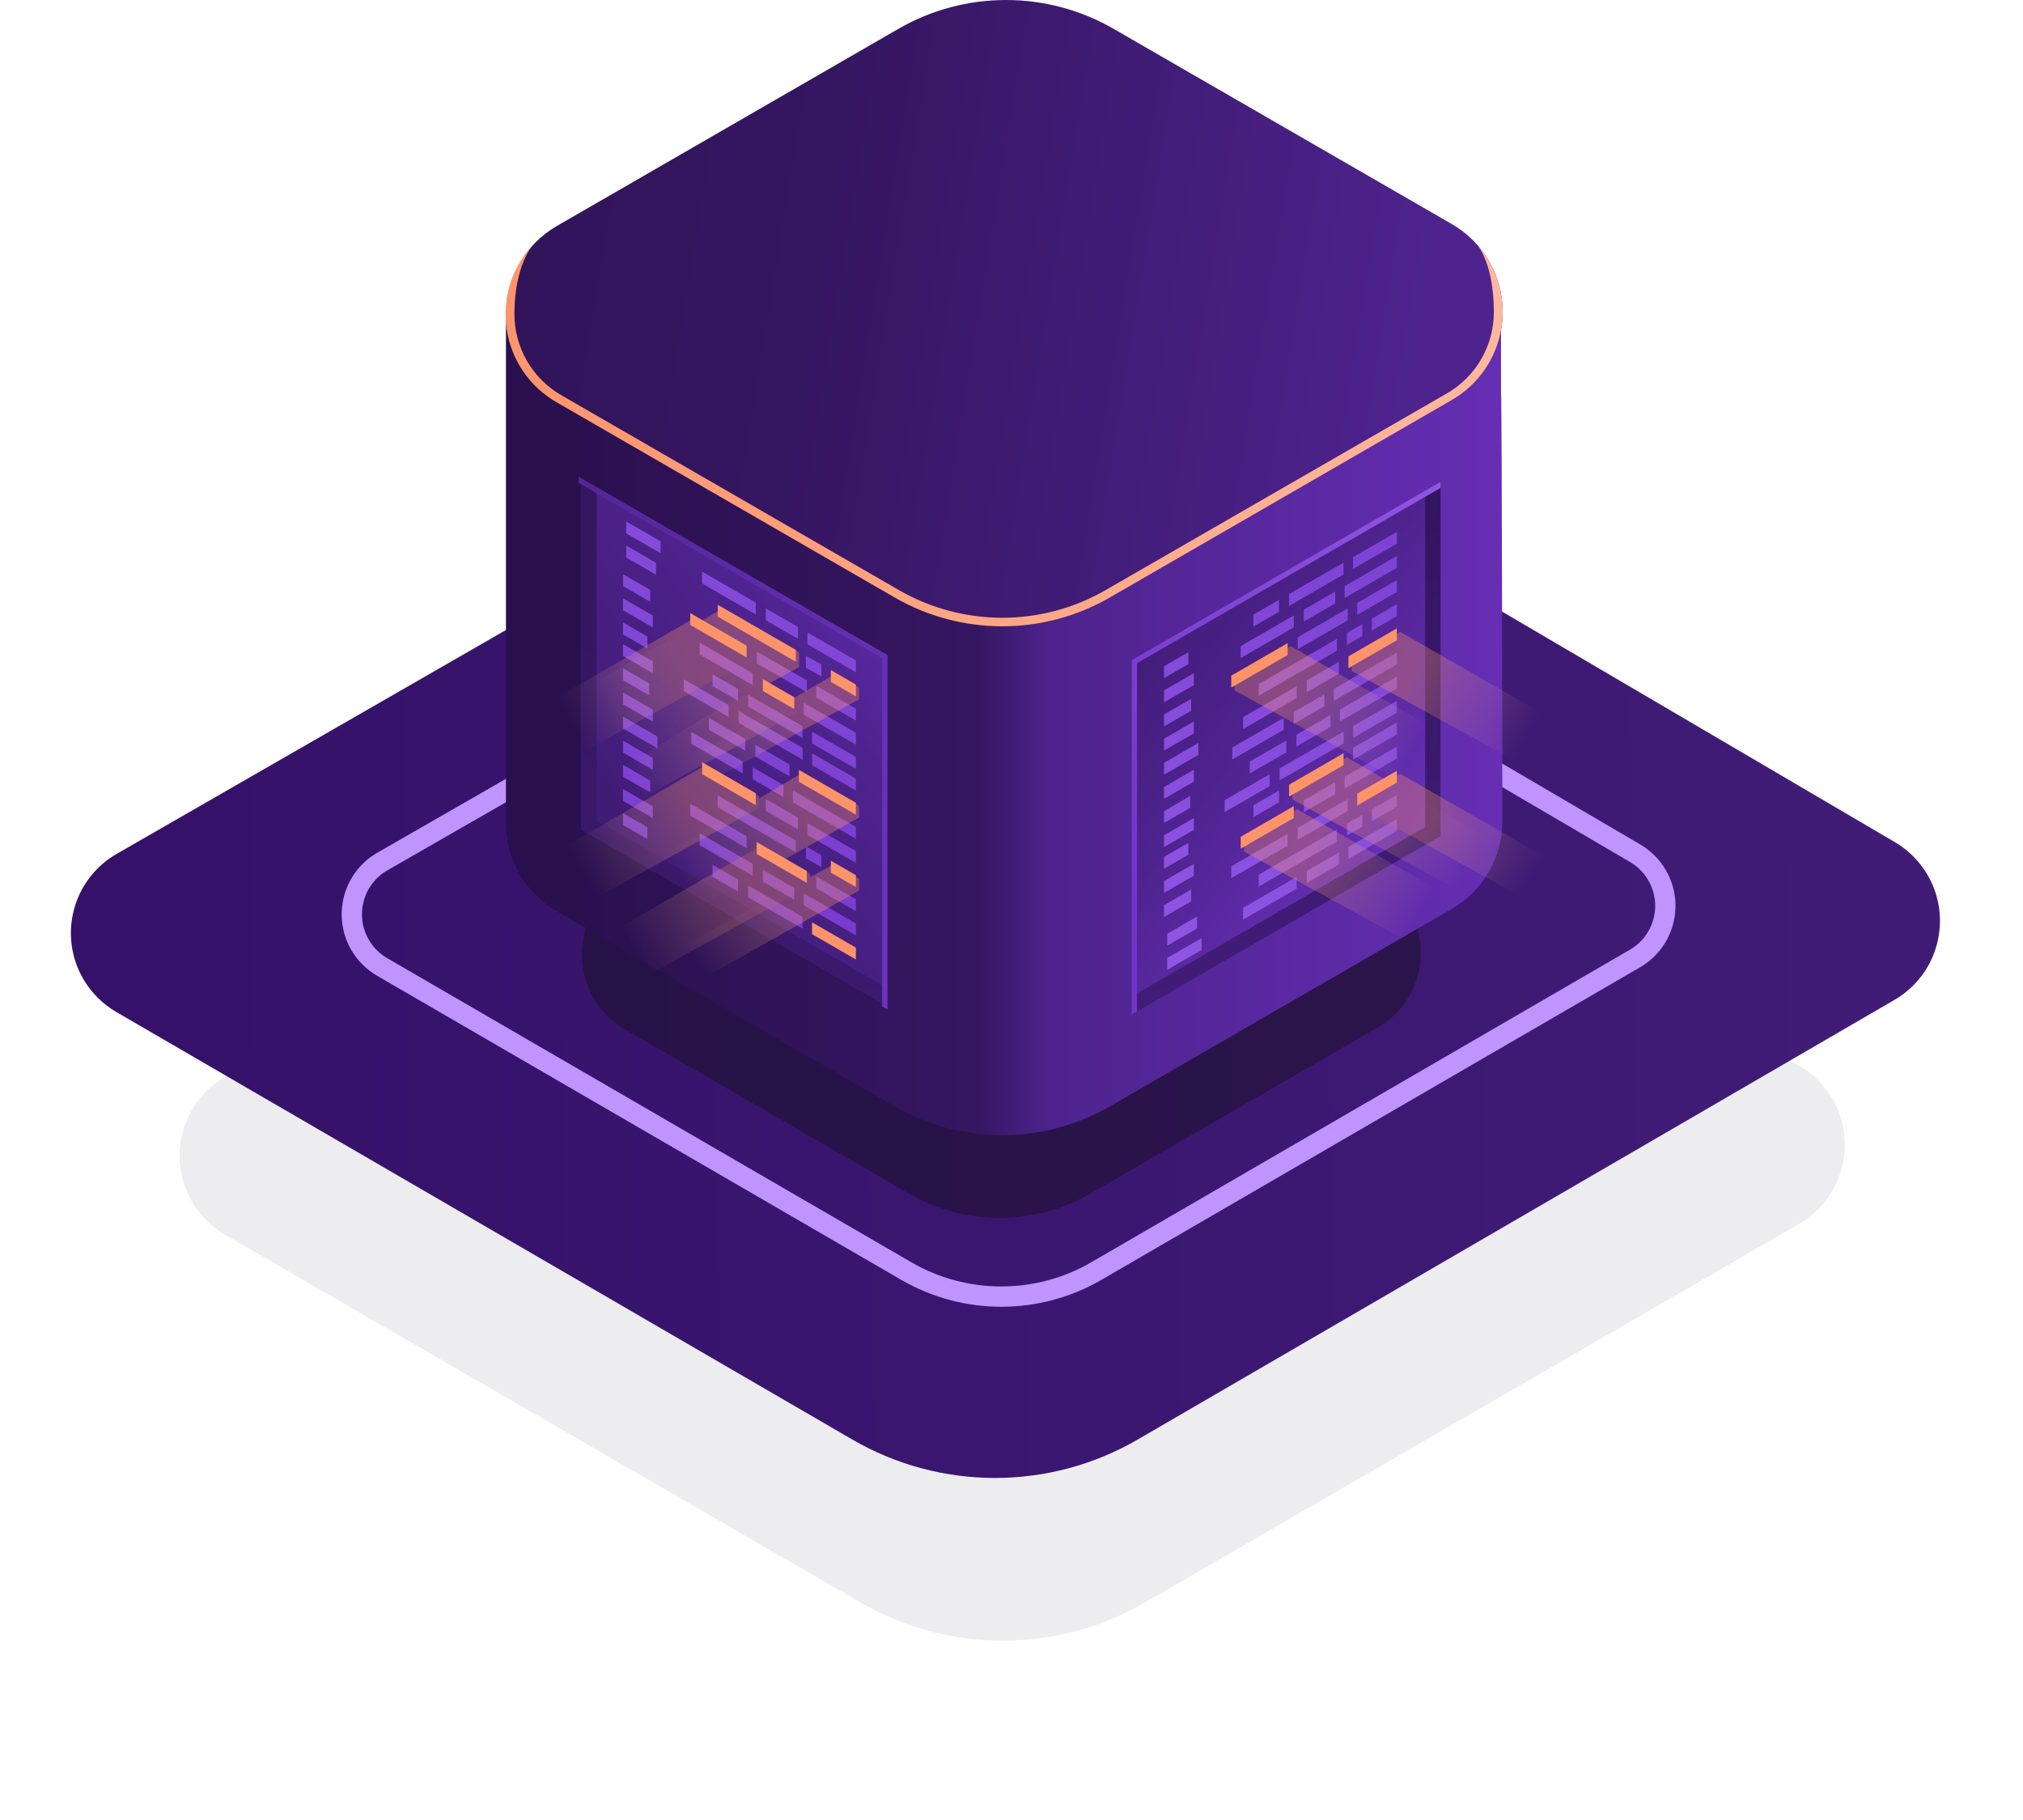 <?xml version="1.0" encoding="UTF-8"?>
<svg width="299px" height="269px" viewBox="0 0 299 269" version="1.1" xmlns="http://www.w3.org/2000/svg" xmlns:xlink="http://www.w3.org/1999/xlink">
    <!-- Generator: Sketch 64 (93537) - https://sketch.com -->
    <title>Gen 2/Staking Pool</title>
    <desc>Created with Sketch.</desc>
    <defs>
        <filter x="-7.1%" y="-16.8%" width="114.3%" height="133.5%" filterUnits="objectBoundingBox" id="filter-1">
            <feGaussianBlur stdDeviation="11" in="SourceGraphic"></feGaussianBlur>
        </filter>
        <linearGradient x1="6.201%" y1="50%" x2="95.281%" y2="49.177%" id="linearGradient-2">
            <stop stop-color="#35116A" offset="0%"></stop>
            <stop stop-color="#411C77" offset="100%"></stop>
        </linearGradient>
        <filter x="-9.7%" y="-15.4%" width="119.4%" height="130.8%" filterUnits="objectBoundingBox" id="filter-3">
            <feGaussianBlur stdDeviation="4" in="SourceGraphic"></feGaussianBlur>
        </filter>
        <linearGradient x1="0%" y1="50.01%" x2="124.248%" y2="50.01%" id="linearGradient-4">
            <stop stop-color="#290F4D" offset="0%"></stop>
            <stop stop-color="#351661" offset="38%"></stop>
            <stop stop-color="#4E238E" offset="44%"></stop>
            <stop stop-color="#7234C8" offset="100%"></stop>
        </linearGradient>
        <linearGradient x1="-69.479%" y1="37.513%" x2="92.385%" y2="54.431%" id="linearGradient-5">
            <stop stop-color="#290F4D" offset="0%"></stop>
            <stop stop-color="#351661" offset="62%"></stop>
            <stop stop-color="#4E238E" offset="100%"></stop>
        </linearGradient>
        <linearGradient x1="-5.911%" y1="50.044%" x2="101.817%" y2="50.044%" id="linearGradient-6">
            <stop stop-color="#FD9369" offset="0%"></stop>
            <stop stop-color="#FFB99E" offset="100%"></stop>
        </linearGradient>
        <linearGradient x1="-25.397%" y1="-46.271%" x2="85.113%" y2="94.849%" id="linearGradient-7">
            <stop stop-color="#290F4D" offset="0%"></stop>
            <stop stop-color="#4E238E" offset="62%"></stop>
            <stop stop-color="#7234C8" offset="100%"></stop>
        </linearGradient>
        <linearGradient x1="38.137%" y1="-59.47%" x2="78.183%" y2="310.046%" id="linearGradient-8">
            <stop stop-color="#290F4D" offset="0%"></stop>
            <stop stop-color="#4E238E" offset="62%"></stop>
            <stop stop-color="#7234C8" offset="100%"></stop>
        </linearGradient>
        <linearGradient x1="802.94%" y1="-1845.692%" x2="-368.682%" y2="1103.916%" id="linearGradient-9">
            <stop stop-color="#7234C8" offset="0%"></stop>
            <stop stop-color="#9056E4" offset="100%"></stop>
        </linearGradient>
        <linearGradient x1="771.429%" y1="-1614.672%" x2="-311.111%" y2="883.11%" id="linearGradient-10">
            <stop stop-color="#7234C8" offset="0%"></stop>
            <stop stop-color="#9056E4" offset="100%"></stop>
        </linearGradient>
        <linearGradient x1="829.478%" y1="-1748.659%" x2="-253.061%" y2="749.122%" id="linearGradient-11">
            <stop stop-color="#7234C8" offset="0%"></stop>
            <stop stop-color="#9056E4" offset="100%"></stop>
        </linearGradient>
        <linearGradient x1="852.852%" y1="-1878.378%" x2="-302.829%" y2="897.052%" id="linearGradient-12">
            <stop stop-color="#7234C8" offset="0%"></stop>
            <stop stop-color="#9056E4" offset="100%"></stop>
        </linearGradient>
        <linearGradient x1="749.606%" y1="-1478.143%" x2="-190.354%" y2="574.95%" id="linearGradient-13">
            <stop stop-color="#7234C8" offset="0%"></stop>
            <stop stop-color="#9056E4" offset="100%"></stop>
        </linearGradient>
        <linearGradient x1="887.528%" y1="-1882.425%" x2="-195.011%" y2="615.356%" id="linearGradient-14">
            <stop stop-color="#7234C8" offset="0%"></stop>
            <stop stop-color="#9056E4" offset="100%"></stop>
        </linearGradient>
        <linearGradient x1="945.578%" y1="-2016.413%" x2="-136.961%" y2="481.369%" id="linearGradient-15">
            <stop stop-color="#7234C8" offset="0%"></stop>
            <stop stop-color="#9056E4" offset="100%"></stop>
        </linearGradient>
        <linearGradient x1="981.395%" y1="-2222.055%" x2="-179.354%" y2="609.273%" id="linearGradient-16">
            <stop stop-color="#7234C8" offset="0%"></stop>
            <stop stop-color="#9056E4" offset="100%"></stop>
        </linearGradient>
        <linearGradient x1="360.555%" y1="-571.534%" x2="-375.193%" y2="900.935%" id="linearGradient-17">
            <stop stop-color="#7234C8" offset="0%"></stop>
            <stop stop-color="#9056E4" offset="100%"></stop>
        </linearGradient>
        <linearGradient x1="330.44%" y1="-483.856%" x2="-287.953%" y2="693.159%" id="linearGradient-18">
            <stop stop-color="#7234C8" offset="0%"></stop>
            <stop stop-color="#9056E4" offset="100%"></stop>
        </linearGradient>
        <linearGradient x1="624.362%" y1="-1378.92%" x2="-543.189%" y2="1525.193%" id="linearGradient-19">
            <stop stop-color="#7234C8" offset="0%"></stop>
            <stop stop-color="#9056E4" offset="100%"></stop>
        </linearGradient>
        <linearGradient x1="435.666%" y1="-750.347%" x2="-379.181%" y2="940.604%" id="linearGradient-20">
            <stop stop-color="#7234C8" offset="0%"></stop>
            <stop stop-color="#9056E4" offset="100%"></stop>
        </linearGradient>
        <linearGradient x1="340.343%" y1="-475.542%" x2="-171.996%" y2="451.759%" id="linearGradient-21">
            <stop stop-color="#7234C8" offset="0%"></stop>
            <stop stop-color="#9056E4" offset="100%"></stop>
        </linearGradient>
        <linearGradient x1="500.464%" y1="-854.238%" x2="-238.545%" y2="629.232%" id="linearGradient-22">
            <stop stop-color="#7234C8" offset="0%"></stop>
            <stop stop-color="#9056E4" offset="100%"></stop>
        </linearGradient>
        <linearGradient x1="384.561%" y1="-572.536%" x2="-182.423%" y2="482.329%" id="linearGradient-23">
            <stop stop-color="#7234C8" offset="0%"></stop>
            <stop stop-color="#9056E4" offset="100%"></stop>
        </linearGradient>
        <linearGradient x1="338.882%" y1="-493.584%" x2="-254.161%" y2="622.126%" id="linearGradient-24">
            <stop stop-color="#7234C8" offset="0%"></stop>
            <stop stop-color="#9056E4" offset="100%"></stop>
        </linearGradient>
        <linearGradient x1="576.242%" y1="-1141.665%" x2="-454.86%" y2="1192.895%" id="linearGradient-25">
            <stop stop-color="#7234C8" offset="0%"></stop>
            <stop stop-color="#9056E4" offset="100%"></stop>
        </linearGradient>
        <linearGradient x1="656.232%" y1="-1881.759%" x2="-498.657%" y2="1798.046%" id="linearGradient-26">
            <stop stop-color="#7234C8" offset="0%"></stop>
            <stop stop-color="#9056E4" offset="100%"></stop>
        </linearGradient>
        <linearGradient x1="394.324%" y1="-613.84%" x2="-250.811%" y2="630.151%" id="linearGradient-27">
            <stop stop-color="#7234C8" offset="0%"></stop>
            <stop stop-color="#9056E4" offset="100%"></stop>
        </linearGradient>
        <linearGradient x1="638.866%" y1="-1267.174%" x2="-364.076%" y2="976.51%" id="linearGradient-28">
            <stop stop-color="#7234C8" offset="0%"></stop>
            <stop stop-color="#9056E4" offset="100%"></stop>
        </linearGradient>
        <linearGradient x1="713.024%" y1="-1463.568%" x2="-340.839%" y2="941.956%" id="linearGradient-29">
            <stop stop-color="#7234C8" offset="0%"></stop>
            <stop stop-color="#9056E4" offset="100%"></stop>
        </linearGradient>
        <linearGradient x1="392.819%" y1="-568.379%" x2="-111.404%" y2="341.116%" id="linearGradient-30">
            <stop stop-color="#7234C8" offset="0%"></stop>
            <stop stop-color="#9056E4" offset="100%"></stop>
        </linearGradient>
        <linearGradient x1="667.992%" y1="-1304.851%" x2="-281.113%" y2="775.866%" id="linearGradient-31">
            <stop stop-color="#7234C8" offset="0%"></stop>
            <stop stop-color="#9056E4" offset="100%"></stop>
        </linearGradient>
        <linearGradient x1="680.909%" y1="-1506.091%" x2="-481.561%" y2="1360.914%" id="linearGradient-32">
            <stop stop-color="#7234C8" offset="0%"></stop>
            <stop stop-color="#9056E4" offset="100%"></stop>
        </linearGradient>
        <linearGradient x1="396.173%" y1="-607.136%" x2="-212.883%" y2="548.825%" id="linearGradient-33">
            <stop stop-color="#7234C8" offset="0%"></stop>
            <stop stop-color="#9056E4" offset="100%"></stop>
        </linearGradient>
        <linearGradient x1="293.074%" y1="-369.351%" x2="-120.26%" y2="343.685%" id="linearGradient-34">
            <stop stop-color="#7234C8" offset="0%"></stop>
            <stop stop-color="#9056E4" offset="100%"></stop>
        </linearGradient>
        <linearGradient x1="439.394%" y1="-687.435%" x2="-163.51%" y2="454.295%" id="linearGradient-35">
            <stop stop-color="#7234C8" offset="0%"></stop>
            <stop stop-color="#9056E4" offset="100%"></stop>
        </linearGradient>
        <linearGradient x1="480.921%" y1="-775.022%" x2="-147.368%" y2="427.827%" id="linearGradient-36">
            <stop stop-color="#7234C8" offset="0%"></stop>
            <stop stop-color="#9056E4" offset="100%"></stop>
        </linearGradient>
        <linearGradient x1="1051.057%" y1="-2469.974%" x2="-120.81%" y2="479.634%" id="linearGradient-37">
            <stop stop-color="#7234C8" offset="0%"></stop>
            <stop stop-color="#9056E4" offset="100%"></stop>
        </linearGradient>
        <linearGradient x1="1000.68%" y1="-2143.325%" x2="-82.086%" y2="354.456%" id="linearGradient-38">
            <stop stop-color="#7234C8" offset="0%"></stop>
            <stop stop-color="#9056E4" offset="100%"></stop>
        </linearGradient>
        <linearGradient x1="1058.73%" y1="-2277.091%" x2="-23.81%" y2="220.69%" id="linearGradient-39">
            <stop stop-color="#7234C8" offset="0%"></stop>
            <stop stop-color="#9056E4" offset="100%"></stop>
        </linearGradient>
        <linearGradient x1="1102.76%" y1="-2471.921%" x2="-58.864%" y2="310.345%" id="linearGradient-40">
            <stop stop-color="#7234C8" offset="0%"></stop>
            <stop stop-color="#9056E4" offset="100%"></stop>
        </linearGradient>
        <linearGradient x1="946.758%" y1="-1904.974%" x2="8.644%" y2="140.06%" id="linearGradient-41">
            <stop stop-color="#7234C8" offset="0%"></stop>
            <stop stop-color="#9056E4" offset="100%"></stop>
        </linearGradient>
        <linearGradient x1="516.179%" y1="-884.815%" x2="-219.414%" y2="590.336%" id="linearGradient-42">
            <stop stop-color="#7234C8" offset="0%"></stop>
            <stop stop-color="#9056E4" offset="100%"></stop>
        </linearGradient>
        <linearGradient x1="461.269%" y1="-732.887%" x2="-157.124%" y2="444.127%" id="linearGradient-43">
            <stop stop-color="#7234C8" offset="0%"></stop>
            <stop stop-color="#9056E4" offset="100%"></stop>
        </linearGradient>
        <linearGradient x1="871.32%" y1="-1993.573%" x2="-295.986%" y2="910.54%" id="linearGradient-44">
            <stop stop-color="#7234C8" offset="0%"></stop>
            <stop stop-color="#9056E4" offset="100%"></stop>
        </linearGradient>
        <linearGradient x1="545.67%" y1="-913.338%" x2="-121.089%" y2="382.391%" id="linearGradient-45">
            <stop stop-color="#7234C8" offset="0%"></stop>
            <stop stop-color="#9056E4" offset="100%"></stop>
        </linearGradient>
        <linearGradient x1="794.6%" y1="-1631.864%" x2="-236.717%" y2="697.426%" id="linearGradient-46">
            <stop stop-color="#7234C8" offset="0%"></stop>
            <stop stop-color="#9056E4" offset="100%"></stop>
        </linearGradient>
        <linearGradient x1="900.806%" y1="-2660.586%" x2="-254.326%" y2="1019.218%" id="linearGradient-47">
            <stop stop-color="#7234C8" offset="0%"></stop>
            <stop stop-color="#9056E4" offset="100%"></stop>
        </linearGradient>
        <linearGradient x1="530.811%" y1="-878.611%" x2="-114.324%" y2="367.442%" id="linearGradient-48">
            <stop stop-color="#7234C8" offset="0%"></stop>
            <stop stop-color="#9056E4" offset="100%"></stop>
        </linearGradient>
        <linearGradient x1="851.05%" y1="-1745.93%" x2="-151.891%" y2="502.74%" id="linearGradient-49">
            <stop stop-color="#7234C8" offset="0%"></stop>
            <stop stop-color="#9056E4" offset="100%"></stop>
        </linearGradient>
        <linearGradient x1="931.557%" y1="-2118.321%" x2="-237.081%" y2="755.98%" id="linearGradient-50">
            <stop stop-color="#7234C8" offset="0%"></stop>
            <stop stop-color="#9056E4" offset="100%"></stop>
        </linearGradient>
        <linearGradient x1="380.606%" y1="-520.264%" x2="-32.814%" y2="192.771%" id="linearGradient-51">
            <stop stop-color="#7234C8" offset="0%"></stop>
            <stop stop-color="#9056E4" offset="100%"></stop>
        </linearGradient>
        <linearGradient x1="517.407%" y1="-820.899%" x2="-55.702%" y2="247.021%" id="linearGradient-52">
            <stop stop-color="#7234C8" offset="0%"></stop>
            <stop stop-color="#9056E4" offset="100%"></stop>
        </linearGradient>
        <linearGradient x1="566.919%" y1="-927.508%" x2="-35.859%" y2="212.422%" id="linearGradient-53">
            <stop stop-color="#7234C8" offset="0%"></stop>
            <stop stop-color="#9056E4" offset="100%"></stop>
        </linearGradient>
        <linearGradient x1="591.252%" y1="-1029.61%" x2="-128.959%" y2="406.903%" id="linearGradient-54">
            <stop stop-color="#7234C8" offset="0%"></stop>
            <stop stop-color="#9056E4" offset="100%"></stop>
        </linearGradient>
        <linearGradient x1="670.185%" y1="-1273.468%" x2="-213.889%" y2="613.073%" id="linearGradient-55">
            <stop stop-color="#7234C8" offset="0%"></stop>
            <stop stop-color="#9056E4" offset="100%"></stop>
        </linearGradient>
        <linearGradient x1="13.198%" y1="90.535%" x2="96.499%" y2="-8.461%" id="linearGradient-56">
            <stop stop-color="#7234C8" offset="0%"></stop>
            <stop stop-color="#9056E4" offset="100%"></stop>
        </linearGradient>
        <linearGradient x1="-3.463%" y1="118.258%" x2="107.043%" y2="-22.844%" id="linearGradient-57">
            <stop stop-color="#351661" offset="0%"></stop>
            <stop stop-color="#4E238E" offset="62%"></stop>
            <stop stop-color="#7234C8" offset="100%"></stop>
        </linearGradient>
        <linearGradient x1="52.225%" y1="29.481%" x2="12.173%" y2="398.949%" id="linearGradient-58">
            <stop stop-color="#351661" offset="0%"></stop>
            <stop stop-color="#4E238E" offset="62%"></stop>
            <stop stop-color="#7234C8" offset="100%"></stop>
        </linearGradient>
        <linearGradient x1="-91.36%" y1="1042.298%" x2="369.533%" y2="-2193.211%" id="linearGradient-59">
            <stop stop-color="#7234C8" offset="0%"></stop>
            <stop stop-color="#9056E4" offset="100%"></stop>
        </linearGradient>
        <linearGradient x1="-92.063%" y1="963.812%" x2="333.787%" y2="-1776.076%" id="linearGradient-60">
            <stop stop-color="#7234C8" offset="0%"></stop>
            <stop stop-color="#9056E4" offset="100%"></stop>
        </linearGradient>
        <linearGradient x1="-116.1%" y1="1120.514%" x2="309.977%" y2="-1625.745%" id="linearGradient-61">
            <stop stop-color="#7234C8" offset="0%"></stop>
            <stop stop-color="#9056E4" offset="100%"></stop>
        </linearGradient>
        <linearGradient x1="-114.734%" y1="1153.317%" x2="339.889%" y2="-1891.646%" id="linearGradient-62">
            <stop stop-color="#7234C8" offset="0%"></stop>
            <stop stop-color="#9056E4" offset="100%"></stop>
        </linearGradient>
        <linearGradient x1="-104.134%" y1="988.585%" x2="265.748%" y2="-1263.51%" id="linearGradient-63">
            <stop stop-color="#7234C8" offset="0%"></stop>
            <stop stop-color="#9056E4" offset="100%"></stop>
        </linearGradient>
        <linearGradient x1="-139.909%" y1="1272.248%" x2="285.941%" y2="-1467.639%" id="linearGradient-64">
            <stop stop-color="#7234C8" offset="0%"></stop>
            <stop stop-color="#9056E4" offset="100%"></stop>
        </linearGradient>
        <linearGradient x1="-163.946%" y1="1426.577%" x2="261.905%" y2="-1313.311%" id="linearGradient-65">
            <stop stop-color="#7234C8" offset="0%"></stop>
            <stop stop-color="#9056E4" offset="100%"></stop>
        </linearGradient>
        <linearGradient x1="-166.957%" y1="1525.564%" x2="289.564%" y2="-1580.2%" id="linearGradient-66">
            <stop stop-color="#7234C8" offset="0%"></stop>
            <stop stop-color="#9056E4" offset="100%"></stop>
        </linearGradient>
        <linearGradient x1="-8.031%" y1="358.19%" x2="235.363%" y2="-935.208%" id="linearGradient-67">
            <stop stop-color="#7234C8" offset="0%"></stop>
            <stop stop-color="#9056E4" offset="100%"></stop>
        </linearGradient>
        <linearGradient x1="-34.701%" y1="540.082%" x2="286.496%" y2="-1321.117%" id="linearGradient-68">
            <stop stop-color="#7234C8" offset="0%"></stop>
            <stop stop-color="#9056E4" offset="100%"></stop>
        </linearGradient>
        <linearGradient x1="-34.497%" y1="508.131%" x2="227.933%" y2="-915.609%" id="linearGradient-69">
            <stop stop-color="#7234C8" offset="0%"></stop>
            <stop stop-color="#9056E4" offset="100%"></stop>
        </linearGradient>
        <linearGradient x1="-21.375%" y1="410.423%" x2="180.344%" y2="-608.946%" id="linearGradient-70">
            <stop stop-color="#7234C8" offset="0%"></stop>
            <stop stop-color="#9056E4" offset="100%"></stop>
        </linearGradient>
        <linearGradient x1="-67.802%" y1="709.072%" x2="222.91%" y2="-918.188%" id="linearGradient-71">
            <stop stop-color="#7234C8" offset="0%"></stop>
            <stop stop-color="#9056E4" offset="100%"></stop>
        </linearGradient>
        <linearGradient x1="-5.342%" y1="340.26%" x2="227.95%" y2="-883.594%" id="linearGradient-72">
            <stop stop-color="#7234C8" offset="0%"></stop>
            <stop stop-color="#9056E4" offset="100%"></stop>
        </linearGradient>
        <linearGradient x1="-57.019%" y1="725.445%" x2="348.812%" y2="-1835.399%" id="linearGradient-73">
            <stop stop-color="#7234C8" offset="0%"></stop>
            <stop stop-color="#9056E4" offset="100%"></stop>
        </linearGradient>
        <linearGradient x1="-87.406%" y1="1271.01%" x2="366.905%" y2="-2765.472%" id="linearGradient-74">
            <stop stop-color="#7234C8" offset="0%"></stop>
            <stop stop-color="#9056E4" offset="100%"></stop>
        </linearGradient>
        <linearGradient x1="-86.947%" y1="906.421%" x2="308.421%" y2="-1565.313%" id="linearGradient-75">
            <stop stop-color="#7234C8" offset="0%"></stop>
            <stop stop-color="#9056E4" offset="100%"></stop>
        </linearGradient>
        <linearGradient x1="-108.168%" y1="1056.738%" x2="306.402%" y2="-1582.183%" id="linearGradient-76">
            <stop stop-color="#7234C8" offset="0%"></stop>
            <stop stop-color="#9056E4" offset="100%"></stop>
        </linearGradient>
        <linearGradient x1="-36.536%" y1="485.466%" x2="161.774%" y2="-512.185%" id="linearGradient-77">
            <stop stop-color="#7234C8" offset="0%"></stop>
            <stop stop-color="#9056E4" offset="100%"></stop>
        </linearGradient>
        <linearGradient x1="-102.187%" y1="979.941%" x2="271.173%" y2="-1302.457%" id="linearGradient-78">
            <stop stop-color="#7234C8" offset="0%"></stop>
            <stop stop-color="#9056E4" offset="100%"></stop>
        </linearGradient>
        <linearGradient x1="-69.607%" y1="874.112%" x2="386.477%" y2="-2271.066%" id="linearGradient-79">
            <stop stop-color="#7234C8" offset="0%"></stop>
            <stop stop-color="#9056E4" offset="100%"></stop>
        </linearGradient>
        <linearGradient x1="-19.388%" y1="417.327%" x2="220.153%" y2="-850.792%" id="linearGradient-80">
            <stop stop-color="#7234C8" offset="0%"></stop>
            <stop stop-color="#9056E4" offset="100%"></stop>
        </linearGradient>
        <linearGradient x1="-3.81%" y1="308.718%" x2="158.788%" y2="-473.431%" id="linearGradient-81">
            <stop stop-color="#7234C8" offset="0%"></stop>
            <stop stop-color="#9056E4" offset="100%"></stop>
        </linearGradient>
        <linearGradient x1="-22.449%" y1="427.457%" x2="203.001%" y2="-745.959%" id="linearGradient-82">
            <stop stop-color="#7234C8" offset="0%"></stop>
            <stop stop-color="#9056E4" offset="100%"></stop>
        </linearGradient>
        <linearGradient x1="-50.526%" y1="586.794%" x2="196.579%" y2="-732.645%" id="linearGradient-83">
            <stop stop-color="#7234C8" offset="0%"></stop>
            <stop stop-color="#9056E4" offset="100%"></stop>
        </linearGradient>
        <linearGradient x1="-193.945%" y1="1761.619%" x2="267.194%" y2="-1473.89%" id="linearGradient-84">
            <stop stop-color="#7234C8" offset="0%"></stop>
            <stop stop-color="#9056E4" offset="100%"></stop>
        </linearGradient>
        <linearGradient x1="-186.848%" y1="1572.946%" x2="239.229%" y2="-1167.163%" id="linearGradient-85">
            <stop stop-color="#7234C8" offset="0%"></stop>
            <stop stop-color="#9056E4" offset="100%"></stop>
        </linearGradient>
        <linearGradient x1="-213.152%" y1="1742.751%" x2="212.925%" y2="-997.136%" id="linearGradient-86">
            <stop stop-color="#7234C8" offset="0%"></stop>
            <stop stop-color="#9056E4" offset="100%"></stop>
        </linearGradient>
        <linearGradient x1="-217.234%" y1="1834.236%" x2="239.874%" y2="-1217.98%" id="linearGradient-87">
            <stop stop-color="#7234C8" offset="0%"></stop>
            <stop stop-color="#9056E4" offset="100%"></stop>
        </linearGradient>
        <linearGradient x1="-188.016%" y1="1496.657%" x2="181.139%" y2="-746.779%" id="linearGradient-88">
            <stop stop-color="#7234C8" offset="0%"></stop>
            <stop stop-color="#9056E4" offset="100%"></stop>
        </linearGradient>
        <linearGradient x1="-74.846%" y1="748.529%" x2="215.123%" y2="-874.735%" id="linearGradient-89">
            <stop stop-color="#7234C8" offset="0%"></stop>
            <stop stop-color="#9056E4" offset="100%"></stop>
        </linearGradient>
        <linearGradient x1="-62.047%" y1="644.707%" x2="181.218%" y2="-646.612%" id="linearGradient-90">
            <stop stop-color="#7234C8" offset="0%"></stop>
            <stop stop-color="#9056E4" offset="100%"></stop>
        </linearGradient>
        <linearGradient x1="-105.983%" y1="952.032%" x2="215.043%" y2="-905.696%" id="linearGradient-91">
            <stop stop-color="#7234C8" offset="0%"></stop>
            <stop stop-color="#9056E4" offset="100%"></stop>
        </linearGradient>
        <linearGradient x1="-92.737%" y1="824.543%" x2="169.553%" y2="-599.196%" id="linearGradient-92">
            <stop stop-color="#7234C8" offset="0%"></stop>
            <stop stop-color="#9056E4" offset="100%"></stop>
        </linearGradient>
        <linearGradient x1="-57.267%" y1="613.178%" x2="176.149%" y2="-612.588%" id="linearGradient-93">
            <stop stop-color="#7234C8" offset="0%"></stop>
            <stop stop-color="#9056E4" offset="100%"></stop>
        </linearGradient>
        <linearGradient x1="-188.526%" y1="2168.404%" x2="266.028%" y2="-1868.078%" id="linearGradient-94">
            <stop stop-color="#7234C8" offset="0%"></stop>
            <stop stop-color="#9056E4" offset="100%"></stop>
        </linearGradient>
        <linearGradient x1="-79.892%" y1="747.411%" x2="173.549%" y2="-613.477%" id="linearGradient-95">
            <stop stop-color="#7234C8" offset="0%"></stop>
            <stop stop-color="#9056E4" offset="100%"></stop>
        </linearGradient>
        <linearGradient x1="-174.947%" y1="1455.496%" x2="220.421%" y2="-1016.039%" id="linearGradient-96">
            <stop stop-color="#7234C8" offset="0%"></stop>
            <stop stop-color="#9056E4" offset="100%"></stop>
        </linearGradient>
        <linearGradient x1="-172.003%" y1="1577.099%" x2="286.405%" y2="-1576.336%" id="linearGradient-97">
            <stop stop-color="#7234C8" offset="0%"></stop>
            <stop stop-color="#9056E4" offset="100%"></stop>
        </linearGradient>
        <linearGradient x1="-72.704%" y1="698.173%" x2="166.964%" y2="-567.93%" id="linearGradient-98">
            <stop stop-color="#7234C8" offset="0%"></stop>
            <stop stop-color="#9056E4" offset="100%"></stop>
        </linearGradient>
        <linearGradient x1="-91.047%" y1="792.217%" x2="145.902%" y2="-455.163%" id="linearGradient-99">
            <stop stop-color="#7234C8" offset="0%"></stop>
            <stop stop-color="#9056E4" offset="100%"></stop>
        </linearGradient>
        <linearGradient x1="-82.805%" y1="786.901%" x2="200.452%" y2="-786.17%" id="linearGradient-100">
            <stop stop-color="#7234C8" offset="0%"></stop>
            <stop stop-color="#9056E4" offset="100%"></stop>
        </linearGradient>
        <linearGradient x1="-99.814%" y1="943.216%" x2="248.609%" y2="-1134.054%" id="linearGradient-101">
            <stop stop-color="#7234C8" offset="0%"></stop>
            <stop stop-color="#9056E4" offset="100%"></stop>
        </linearGradient>
        <linearGradient x1="-26.047%" y1="-12.654%" x2="118.531%" y2="106.454%" id="linearGradient-102">
            <stop stop-color="#4E238E" offset="0%"></stop>
            <stop stop-color="#7234C8" offset="100%"></stop>
        </linearGradient>
        <linearGradient x1="90.059%" y1="35.365%" x2="52.269%" y2="48.233%" id="linearGradient-103">
            <stop stop-color="#FD9369" offset="0%"></stop>
            <stop stop-color="#FFC5A2" stop-opacity="0" offset="100%"></stop>
        </linearGradient>
        <linearGradient x1="90.059%" y1="35.66%" x2="52.269%" y2="48.269%" id="linearGradient-104">
            <stop stop-color="#FD9369" offset="0%"></stop>
            <stop stop-color="#FFC5A2" stop-opacity="0" offset="100%"></stop>
        </linearGradient>
        <linearGradient x1="90.059%" y1="35.643%" x2="52.269%" y2="48.267%" id="linearGradient-105">
            <stop stop-color="#FD9369" offset="0%"></stop>
            <stop stop-color="#FFC5A2" stop-opacity="0" offset="100%"></stop>
        </linearGradient>
        <linearGradient x1="90.059%" y1="35.79%" x2="52.269%" y2="48.285%" id="linearGradient-106">
            <stop stop-color="#FD9369" offset="0%"></stop>
            <stop stop-color="#FFC5A2" stop-opacity="0" offset="100%"></stop>
        </linearGradient>
        <linearGradient x1="90.059%" y1="35.644%" x2="52.269%" y2="48.267%" id="linearGradient-107">
            <stop stop-color="#FD9369" offset="0%"></stop>
            <stop stop-color="#FFC5A2" stop-opacity="0" offset="100%"></stop>
        </linearGradient>
        <linearGradient x1="90.059%" y1="35.698%" x2="52.269%" y2="48.273%" id="linearGradient-108">
            <stop stop-color="#FD9369" offset="0%"></stop>
            <stop stop-color="#FFC5A2" stop-opacity="0" offset="100%"></stop>
        </linearGradient>
        <linearGradient x1="90.059%" y1="35.618%" x2="52.269%" y2="48.264%" id="linearGradient-109">
            <stop stop-color="#FD9369" offset="0%"></stop>
            <stop stop-color="#FFC5A2" stop-opacity="0" offset="100%"></stop>
        </linearGradient>
        <linearGradient x1="90.059%" y1="35.328%" x2="52.269%" y2="48.229%" id="linearGradient-110">
            <stop stop-color="#FD9369" offset="0%"></stop>
            <stop stop-color="#FFC5A2" stop-opacity="0" offset="100%"></stop>
        </linearGradient>
        <linearGradient x1="90.059%" y1="35.567%" x2="52.269%" y2="48.258%" id="linearGradient-111">
            <stop stop-color="#FD9369" offset="0%"></stop>
            <stop stop-color="#FFC5A2" stop-opacity="0" offset="100%"></stop>
        </linearGradient>
        <linearGradient x1="90.059%" y1="35.528%" x2="52.269%" y2="48.253%" id="linearGradient-112">
            <stop stop-color="#FD9369" offset="0%"></stop>
            <stop stop-color="#FFC5A2" stop-opacity="0" offset="100%"></stop>
        </linearGradient>
        <linearGradient x1="90.059%" y1="35.037%" x2="52.269%" y2="48.194%" id="linearGradient-113">
            <stop stop-color="#FD9369" offset="0%"></stop>
            <stop stop-color="#FFC5A2" stop-opacity="0" offset="100%"></stop>
        </linearGradient>
        <linearGradient x1="90.059%" y1="35.417%" x2="52.889%" y2="48.387%" id="linearGradient-114">
            <stop stop-color="#FD9369" offset="0%"></stop>
            <stop stop-color="#FFC5A2" stop-opacity="0" offset="100%"></stop>
        </linearGradient>
        <linearGradient x1="90.059%" y1="35.631%" x2="52.269%" y2="48.265%" id="linearGradient-115">
            <stop stop-color="#FD9369" offset="0%"></stop>
            <stop stop-color="#FFC5A2" stop-opacity="0" offset="100%"></stop>
        </linearGradient>
    </defs>
    <g id="Symbols" stroke="none" stroke-width="1" fill="none" fill-rule="evenodd">
        <g id="Components/Page-Links/Workers" transform="translate(-59, -78)">
            <g transform="translate(0, 48)" id="Gen-2/Staking-Pool">
                <g transform="translate(56, 0)">
                    <g id="Group-5" transform="translate(0, 79)">
                        <path d="M36.291,133.497 L130.168,187.825 C143.182,195.356 159.23,195.356 172.244,187.823 L268.916,131.87 C275.369,128.135 277.573,119.876 273.838,113.423 C272.666,111.399 270.988,109.713 268.968,108.532 L176.175,54.272 C163.192,46.681 147.142,46.61 134.093,54.087 L36.341,110.099 C29.872,113.806 27.632,122.055 31.339,128.524 C32.523,130.589 34.231,132.305 36.291,133.497 Z" id="Path-2-Copy" fill="#180F27" opacity="0.28" filter="url(#filter-1)"></path>
                        <path d="M20.199,100.572 L128.968,163.747 C142.012,171.323 158.116,171.323 171.159,163.746 L283.007,98.774 C289.454,95.029 291.645,86.766 287.9,80.319 C286.732,78.309 285.064,76.634 283.059,75.457 L175.527,12.35 C162.516,4.714 146.409,4.643 133.331,12.164 L20.249,77.195 C13.786,80.912 11.559,89.165 15.276,95.628 C16.456,97.679 18.153,99.384 20.199,100.572 Z" id="Path-2" fill="url(#linearGradient-2)"></path>
                        <path d="M59.485,93.911 L136.944,138.848 C145.633,143.889 156.357,143.889 165.047,138.847 L244.652,92.658 C248.951,90.163 250.414,84.656 247.92,80.356 C247.14,79.013 246.027,77.894 244.687,77.109 L168.104,32.217 C159.436,27.136 148.71,27.088 139.998,32.093 L59.519,78.322 C55.209,80.798 53.722,86.299 56.197,90.609 C56.985,91.979 58.118,93.118 59.485,93.911 Z" id="Path-2" stroke="#BF94FF" stroke-width="3"></path>
                    </g>
                    <path d="M206.621,159.876 C210.565,162.124 213,166.318 213,170.861 C213,175.404 210.565,179.598 206.621,181.846 L164.148,206.404 C155.853,211.199 145.633,211.199 137.338,206.404 L95.328,182.116 C91.411,179.847 89,175.661 89,171.131 C89,166.601 91.411,162.414 95.328,160.145 L137.81,135.596 C146.102,130.801 156.319,130.801 164.611,135.596 L206.621,159.876 Z" id="Path" fill-opacity="0.543" fill="#1B1229" fill-rule="nonzero" filter="url(#filter-3)"></path>
                    <g id="Artboard-1" transform="translate(77, 30)">
                        <path d="M147.85,57.91 L147.85,46.52 L139.19,46.52 L90.61,18.47 C80.759,12.78 68.621,12.78 58.77,18.47 L10.19,46.52 L0.78,46.52 L0.78,121.69 C0.78,127.057 3.648,132.014 8.3,134.69 L58.21,163.5 C68.064,169.189 80.206,169.189 90.06,163.5 L140.52,134.36 C145.176,131.686 148.047,126.729 148.05,121.36 C148.05,120.55 148,58.7 147.85,57.91 Z" id="Path" fill="url(#linearGradient-4)" fill-rule="nonzero"></path>
                        <path d="M140.52,33.08 C145.205,35.748 148.098,40.724 148.098,46.115 C148.098,51.506 145.205,56.482 140.52,59.15 L90.06,88.29 C80.206,93.979 68.064,93.979 58.21,88.29 L8.3,59.47 C3.648,56.778 0.783,51.81 0.783,46.435 C0.783,41.06 3.648,36.092 8.3,33.4 L58.77,4.27 C68.621,-1.42 80.759,-1.42 90.61,4.27 L140.52,33.08 Z" id="Path" fill="url(#linearGradient-5)" fill-rule="nonzero"></path>
                        <path d="M146.79,46.12 C146.799,51.066 144.169,55.64 139.89,58.12 L89.43,87.2 C79.966,92.666 68.304,92.666 58.84,87.2 L8.93,58.39 C4.651,55.91 2.021,51.336 2.03,46.39 C2.03,39.13 4.82,36.13 4.82,36.13 C1.656,39.477 0.206,44.091 0.885,48.646 C1.564,53.201 4.298,57.192 8.3,59.47 L58.21,88.29 C68.063,93.984 80.207,93.984 90.06,88.29 L140.52,59.15 C144.45,56.91 147.159,53.015 147.893,48.551 C148.627,44.087 147.306,39.53 144.3,36.15 C144.3,36.15 146.79,38.82 146.79,46.12 Z" id="Path" fill="url(#linearGradient-6)" fill-rule="nonzero"></path>
                        <polygon id="Path" fill="url(#linearGradient-7)" fill-rule="nonzero" points="138.91 123.58 93.67 149.7 93.67 97.78 138.91 71.66"></polygon>
                        <polygon id="Path" fill="url(#linearGradient-8)" fill-rule="nonzero" points="136.64 72.98 136.64 122.23 93.67 147.04 93.67 149.7 138.91 123.58 138.91 71.66"></polygon>
                        <polygon id="Path" fill="url(#linearGradient-9)" fill-rule="nonzero" points="101.64 98.15 98.04 100.22 98.04 98.47 101.64 96.39"></polygon>
                        <polygon id="Path" fill="url(#linearGradient-10)" fill-rule="nonzero" points="102.45 101.25 98.04 103.79 98.04 102.04 102.45 99.49"></polygon>
                        <polygon id="Path" fill="url(#linearGradient-11)" fill-rule="nonzero" points="102.45 108.38 98.04 110.93 98.04 109.17 102.45 106.63"></polygon>
                        <polygon id="Path" fill="url(#linearGradient-12)" fill-rule="nonzero" points="102.05 105.05 98.04 107.36 98.04 105.6 102.05 103.29"></polygon>
                        <polygon id="Path" fill="url(#linearGradient-13)" fill-rule="nonzero" points="103.12 111.56 98.04 114.49 98.04 112.74 103.12 109.8"></polygon>
                        <polygon id="Path" fill="url(#linearGradient-14)" fill-rule="nonzero" points="102.45 115.52 98.04 118.06 98.04 116.31 102.45 113.76"></polygon>
                        <polygon id="Path" fill="url(#linearGradient-15)" fill-rule="nonzero" points="102.45 122.65 98.04 125.2 98.04 123.44 102.45 120.9"></polygon>
                        <polygon id="Path" fill="url(#linearGradient-16)" fill-rule="nonzero" points="101.91 119.39 98.04 121.63 98.04 119.87 101.91 117.64"></polygon>
                        <polygon id="Path" fill="url(#linearGradient-17)" fill-rule="nonzero" points="132.46 80.35 125.97 84.09 125.97 82.34 132.46 78.6"></polygon>
                        <polygon id="Path" fill="url(#linearGradient-18)" fill-rule="nonzero" points="132.46 83.92 124.74 88.38 124.74 86.62 132.46 82.17"></polygon>
                        <polygon id="Path" fill="url(#linearGradient-19)" fill-rule="nonzero" points="132.46 91.06 128.76 93.19 128.76 91.44 132.46 89.3"></polygon>
                        <polygon id="Path" fill="url(#linearGradient-20)" fill-rule="nonzero" points="132.46 87.49 126.6 90.87 126.6 89.11 132.46 85.73"></polygon>
                        <polygon id="Path" fill="#FD9369" points="132.46 94.62 125.3 98.75 125.3 97 132.46 92.87"></polygon>
                        <polygon id="Path" fill="url(#linearGradient-21)" fill-rule="nonzero" points="132.46 98.19 123.14 103.57 123.14 101.81 132.46 96.44"></polygon>
                        <polygon id="Path" fill="url(#linearGradient-22)" fill-rule="nonzero" points="132.46 105.33 126 109.05 126 107.3 132.46 103.57"></polygon>
                        <polygon id="Path" fill="url(#linearGradient-23)" fill-rule="nonzero" points="132.46 101.76 124.04 106.62 124.04 104.86 132.46 100"></polygon>
                        <polygon id="Path" fill="url(#linearGradient-24)" fill-rule="nonzero" points="124.58 84.9 116.53 89.55 116.53 87.79 124.58 83.15"></polygon>
                        <polygon id="Path" fill="url(#linearGradient-25)" fill-rule="nonzero" points="123.34 89.18 118.71 91.86 118.71 90.1 123.34 87.43"></polygon>
                        <polygon id="Path" fill="url(#linearGradient-26)" fill-rule="nonzero" points="127.36 94 125.08 95.31 125.08 93.56 127.36 92.24"></polygon>
                        <polygon id="Path" fill="url(#linearGradient-27)" fill-rule="nonzero" points="125.2 91.67 117.8 95.95 117.8 94.19 125.2 89.92"></polygon>
                        <polygon id="Path" fill="url(#linearGradient-28)" fill-rule="nonzero" points="123.9 99.56 119.14 102.31 119.14 100.55 123.9 97.81"></polygon>
                        <polygon id="Path" fill="url(#linearGradient-29)" fill-rule="nonzero" points="121.75 104.37 117.22 106.99 117.22 105.23 121.75 102.62"></polygon>
                        <polygon id="Path" fill="url(#linearGradient-30)" fill-rule="nonzero" points="124.6 109.86 115.13 115.33 115.13 113.57 124.6 108.11"></polygon>
                        <polygon id="Path" fill="url(#linearGradient-31)" fill-rule="nonzero" points="122.64 107.43 117.61 110.33 117.61 108.58 122.64 105.67"></polygon>
                        <polygon id="Path" fill="url(#linearGradient-32)" fill-rule="nonzero" points="115.04 90.41 111.26 92.59 111.26 90.83 115.04 88.65"></polygon>
                        <polygon id="Path" fill="url(#linearGradient-33)" fill-rule="nonzero" points="117.22 92.72 109.38 97.25 109.38 95.49 117.22 90.96"></polygon>
                        <polygon id="Path" fill="url(#linearGradient-34)" fill-rule="nonzero" points="123.59 96.17 112.04 102.84 112.04 101.09 123.59 94.42"></polygon>
                        <polygon id="Path" fill="#FD9369" points="116.31 96.81 107.98 101.62 107.98 99.86 116.31 95.05"></polygon>
                        <polygon id="Path" fill="url(#linearGradient-35)" fill-rule="nonzero" points="117.65 103.17 109.73 107.75 109.73 105.99 117.65 101.41"></polygon>
                        <polygon id="Path" fill="url(#linearGradient-36)" fill-rule="nonzero" points="115.73 107.85 108.13 112.24 108.13 110.48 115.73 106.09"></polygon>
                        <polygon id="Path" fill="url(#linearGradient-37)" fill-rule="nonzero" points="101.64 126.32 98.04 128.4 98.04 126.64 101.64 124.57"></polygon>
                        <polygon id="Path" fill="url(#linearGradient-38)" fill-rule="nonzero" points="102.45 129.42 98.04 131.97 98.04 130.21 102.45 127.67"></polygon>
                        <polygon id="Path" fill="url(#linearGradient-39)" fill-rule="nonzero" points="102.92 137.22 98.51 139.76 98.51 138.01 102.92 135.46"></polygon>
                        <polygon id="Path" fill="url(#linearGradient-40)" fill-rule="nonzero" points="102.05 133.22 98.04 135.53 98.04 133.78 102.05 131.47"></polygon>
                        <polygon id="Path" fill="url(#linearGradient-41)" fill-rule="nonzero" points="103.6 140.4 98.51 143.33 98.51 141.57 103.6 138.64"></polygon>
                        <polygon id="Path" fill="url(#linearGradient-42)" fill-rule="nonzero" points="132.46 108.53 125.97 112.27 125.97 110.52 132.46 106.77"></polygon>
                        <polygon id="Path" fill="url(#linearGradient-43)" fill-rule="nonzero" points="132.46 112.1 124.74 116.55 124.74 114.8 132.46 110.34"></polygon>
                        <polygon id="Path" fill="url(#linearGradient-44)" fill-rule="nonzero" points="132.46 119.23 128.76 121.37 128.76 119.61 132.46 117.48"></polygon>
                        <polygon id="Path" fill="#FD9369" points="132.46 115.66 126.6 119.04 126.6 117.29 132.46 113.91"></polygon>
                        <polygon id="Path" fill="url(#linearGradient-45)" fill-rule="nonzero" points="132.46 122.8 125.3 126.93 125.3 125.18 132.46 121.05"></polygon>
                        <polygon id="Path" fill="#FD9369" points="124.58 113.08 116.53 117.72 116.53 115.97 124.58 111.32"></polygon>
                        <polygon id="Path" fill="url(#linearGradient-46)" fill-rule="nonzero" points="123.34 117.36 118.71 120.03 118.71 118.28 123.34 115.61"></polygon>
                        <polygon id="Path" fill="url(#linearGradient-47)" fill-rule="nonzero" points="127.36 122.17 125.08 123.49 125.08 121.73 127.36 120.42"></polygon>
                        <polygon id="Path" fill="url(#linearGradient-48)" fill-rule="nonzero" points="125.2 119.85 117.8 124.13 117.8 122.37 125.2 118.09"></polygon>
                        <polygon id="Path" fill="url(#linearGradient-49)" fill-rule="nonzero" points="123.9 127.74 119.14 130.49 119.14 128.73 123.9 125.98"></polygon>
                        <polygon id="Path" fill="url(#linearGradient-50)" fill-rule="nonzero" points="115.04 118.58 111.26 120.76 111.26 119.01 115.04 116.83"></polygon>
                        <polygon id="Path" fill="#FD9369" points="117.22 120.89 109.38 125.42 109.38 123.67 117.22 119.14"></polygon>
                        <polygon id="Path" fill="url(#linearGradient-51)" fill-rule="nonzero" points="123.59 124.35 112.04 131.02 112.04 129.27 123.59 122.6"></polygon>
                        <polygon id="Path" fill="url(#linearGradient-52)" fill-rule="nonzero" points="116.31 124.98 107.98 129.79 107.98 128.04 116.31 123.23"></polygon>
                        <polygon id="Path" fill="url(#linearGradient-53)" fill-rule="nonzero" points="117.65 131.34 109.73 135.92 109.73 134.17 117.65 129.59"></polygon>
                        <polygon id="Path" fill="url(#linearGradient-54)" fill-rule="nonzero" points="113.64 116.19 107.01 120.02 107.01 118.26 113.64 114.43"></polygon>
                        <polygon id="Path" fill="url(#linearGradient-55)" fill-rule="nonzero" points="116.12 111.19 110.72 114.31 110.72 112.55 116.12 109.44"></polygon>
                        <polygon id="Path" fill="url(#linearGradient-56)" fill-rule="nonzero" points="94.05 149.48 93.27 149.93 93.28 97.56 138.9 71.22 138.92 72.11 94.06 98.01"></polygon>
                        <polygon id="Path" fill="url(#linearGradient-57)" fill-rule="nonzero" points="57.16 96.82 11.91 70.69 11.91 122.61 57.16 148.74"></polygon>
                        <polygon id="Path" fill="url(#linearGradient-58)" fill-rule="nonzero" points="14.18 72.01 14.18 121.26 57.16 146.07 57.16 148.74 11.91 122.61 11.91 70.69"></polygon>
                        <polygon id="Path" fill="url(#linearGradient-59)" fill-rule="nonzero" points="21.68 122.25 18.08 120.18 18.08 121.93 21.68 124.01"></polygon>
                        <polygon id="Path" fill="url(#linearGradient-60)" fill-rule="nonzero" points="22.49 119.16 18.08 116.61 18.08 118.36 22.49 120.91"></polygon>
                        <polygon id="Path" fill="url(#linearGradient-61)" fill-rule="nonzero" points="22.49 112.02 18.08 109.47 18.08 111.23 22.49 113.78"></polygon>
                        <polygon id="Path" fill="url(#linearGradient-62)" fill-rule="nonzero" points="22.09 115.36 18.08 113.04 18.08 114.8 22.09 117.11"></polygon>
                        <polygon id="Path" fill="url(#linearGradient-63)" fill-rule="nonzero" points="23.16 108.84 18.08 105.91 18.08 107.66 23.16 110.6"></polygon>
                        <polygon id="Path" fill="url(#linearGradient-64)" fill-rule="nonzero" points="22.49 104.88 18.08 102.34 18.08 104.09 22.49 106.64"></polygon>
                        <polygon id="Path" fill="url(#linearGradient-65)" fill-rule="nonzero" points="22.49 97.75 18.08 95.2 18.08 96.96 22.49 99.5"></polygon>
                        <polygon id="Path" fill="url(#linearGradient-66)" fill-rule="nonzero" points="21.95 101 18.08 98.77 18.08 100.53 21.95 102.76"></polygon>
                        <polygon id="Path" fill="#FD9369" points="52.5 140.05 46.02 136.31 46.02 138.06 52.5 141.8"></polygon>
                        <polygon id="Path" fill="url(#linearGradient-67)" fill-rule="nonzero" points="52.5 136.48 44.78 132.02 44.78 133.78 52.5 138.24"></polygon>
                        <polygon id="Path" fill="#FD9369" points="52.5 129.34 48.8 127.21 48.8 128.97 52.5 131.1"></polygon>
                        <polygon id="Path" fill="url(#linearGradient-68)" fill-rule="nonzero" points="52.5 132.91 46.65 129.53 46.65 131.29 52.5 134.67"></polygon>
                        <polygon id="Path" fill="url(#linearGradient-69)" fill-rule="nonzero" points="52.5 125.78 45.34 121.64 45.34 123.4 52.5 127.53"></polygon>
                        <polygon id="Path" fill="url(#linearGradient-70)" fill-rule="nonzero" points="52.5 122.21 43.19 116.83 43.19 118.59 52.5 123.96"></polygon>
                        <polygon id="Path" fill="url(#linearGradient-71)" fill-rule="nonzero" points="52.5 115.07 46.04 111.35 46.04 113.1 52.5 116.83"></polygon>
                        <polygon id="Path" fill="#FD9369" points="52.5 118.64 44.08 113.78 44.08 115.54 52.5 120.4"></polygon>
                        <polygon id="Path" fill="url(#linearGradient-72)" fill-rule="nonzero" points="44.62 135.5 36.57 130.85 36.57 132.61 44.62 137.25"></polygon>
                        <polygon id="Path" fill="url(#linearGradient-73)" fill-rule="nonzero" points="43.38 131.22 38.75 128.54 38.75 130.3 43.38 132.97"></polygon>
                        <polygon id="Path" fill="url(#linearGradient-74)" fill-rule="nonzero" points="47.4 126.4 45.12 125.09 45.12 126.84 47.4 128.16"></polygon>
                        <polygon id="Path" fill="#FD9369" points="45.25 128.73 37.84 124.45 37.84 126.21 45.25 130.48"></polygon>
                        <polygon id="Path" fill="url(#linearGradient-75)" fill-rule="nonzero" points="43.94 120.84 39.19 118.09 39.19 119.85 43.94 122.59"></polygon>
                        <polygon id="Path" fill="url(#linearGradient-76)" fill-rule="nonzero" points="41.79 116.03 37.26 113.41 37.26 115.17 41.79 117.78"></polygon>
                        <polygon id="Path" fill="url(#linearGradient-77)" fill-rule="nonzero" points="44.64 110.54 35.17 105.07 35.17 106.83 44.64 112.29"></polygon>
                        <polygon id="Path" fill="url(#linearGradient-78)" fill-rule="nonzero" points="42.68 112.97 37.65 110.07 37.65 111.82 42.68 114.73"></polygon>
                        <polygon id="Path" fill="url(#linearGradient-79)" fill-rule="nonzero" points="35.08 129.99 31.31 127.81 31.31 129.57 35.08 131.75"></polygon>
                        <polygon id="Path" fill="url(#linearGradient-80)" fill-rule="nonzero" points="37.26 127.68 29.42 123.15 29.42 124.91 37.26 129.44"></polygon>
                        <polygon id="Path" fill="url(#linearGradient-81)" fill-rule="nonzero" points="43.63 124.23 32.08 117.56 32.08 119.31 43.63 125.98"></polygon>
                        <polygon id="Path" fill="url(#linearGradient-82)" fill-rule="nonzero" points="36.35 123.59 28.02 118.78 28.02 120.54 36.35 125.35"></polygon>
                        <polygon id="Path" fill="#FD9369" points="37.7 117.23 29.77 112.65 29.77 114.41 37.7 118.99"></polygon>
                        <polygon id="Path" fill="url(#linearGradient-83)" fill-rule="nonzero" points="35.77 112.55 28.17 108.16 28.17 109.92 35.77 114.31"></polygon>
                        <polygon id="Path" fill="url(#linearGradient-84)" fill-rule="nonzero" points="21.68 94.08 18.08 92 18.08 93.76 21.68 95.83"></polygon>
                        <polygon id="Path" fill="url(#linearGradient-85)" fill-rule="nonzero" points="22.49 90.98 18.08 88.43 18.08 90.19 22.49 92.73"></polygon>
                        <polygon id="Path" fill="url(#linearGradient-86)" fill-rule="nonzero" points="22.96 83.18 18.55 80.64 18.55 82.39 22.96 84.94"></polygon>
                        <polygon id="Path" fill="url(#linearGradient-87)" fill-rule="nonzero" points="22.09 87.18 18.08 84.87 18.08 86.62 22.09 88.93"></polygon>
                        <polygon id="Path" fill="url(#linearGradient-88)" fill-rule="nonzero" points="23.64 80 18.55 77.07 18.55 78.83 23.64 81.76"></polygon>
                        <polygon id="Path" fill="url(#linearGradient-89)" fill-rule="nonzero" points="52.5 111.87 46.02 108.13 46.02 109.88 52.5 113.63"></polygon>
                        <polygon id="Path" fill="url(#linearGradient-90)" fill-rule="nonzero" points="52.5 108.3 44.78 103.85 44.78 105.6 52.5 110.06"></polygon>
                        <polygon id="Path" fill="#FD9369" points="52.5 101.17 48.8 99.03 48.8 100.79 52.5 102.92"></polygon>
                        <polygon id="Path" fill="url(#linearGradient-91)" fill-rule="nonzero" points="52.5 104.74 46.65 101.36 46.65 103.11 52.5 106.49"></polygon>
                        <polygon id="Path" fill="url(#linearGradient-92)" fill-rule="nonzero" points="52.5 97.6 45.34 93.47 45.34 95.22 52.5 99.36"></polygon>
                        <polygon id="Path" fill="url(#linearGradient-93)" fill-rule="nonzero" points="44.62 107.32 36.57 102.67 36.57 104.43 44.62 109.08"></polygon>
                        <polygon id="Path" fill="#FD9369" points="43.38 103.04 38.75 100.37 38.75 102.12 43.38 104.8"></polygon>
                        <polygon id="Path" fill="url(#linearGradient-94)" fill-rule="nonzero" points="47.4 98.23 45.12 96.91 45.12 98.67 47.4 99.98"></polygon>
                        <polygon id="Path" fill="url(#linearGradient-95)" fill-rule="nonzero" points="45.25 100.55 37.84 96.28 37.84 98.03 45.25 102.31"></polygon>
                        <polygon id="Path" fill="url(#linearGradient-96)" fill-rule="nonzero" points="43.94 92.66 39.19 89.92 39.19 91.67 43.94 94.42"></polygon>
                        <polygon id="Path" fill="url(#linearGradient-97)" fill-rule="nonzero" points="35.08 101.81 31.31 99.64 31.31 101.39 35.08 103.57"></polygon>
                        <polygon id="Path" fill="url(#linearGradient-98)" fill-rule="nonzero" points="37.26 99.51 29.42 94.98 29.42 96.73 37.26 101.26"></polygon>
                        <polygon id="Path" fill="#FD9369" points="43.63 96.05 32.08 89.38 32.08 91.13 43.63 97.81"></polygon>
                        <polygon id="Path" fill="#FD9369" points="36.35 95.42 28.02 90.61 28.02 92.36 36.35 97.17"></polygon>
                        <polygon id="Path" fill="url(#linearGradient-99)" fill-rule="nonzero" points="37.7 89.06 29.77 84.48 29.77 86.23 37.7 90.81"></polygon>
                        <polygon id="Path" fill="url(#linearGradient-100)" fill-rule="nonzero" points="33.69 104.21 27.06 100.39 27.06 102.14 33.69 105.97"></polygon>
                        <polygon id="Path" fill="url(#linearGradient-101)" fill-rule="nonzero" points="36.16 109.21 30.77 106.09 30.77 107.85 36.16 110.96"></polygon>
                        <polygon id="Path" fill="url(#linearGradient-102)" fill-rule="nonzero" points="56.38 148.73 57.16 149.18 57.15 96.81 11.53 70.47 11.51 71.36 56.37 97.26"></polygon>
                    </g>
                    <g id="Group-6" transform="translate(59, 120)" opacity="0.334">
                        <polygon id="Path-6" fill="url(#linearGradient-103)" points="50.665 -1.0658141e-14 4.015 27.072 14.189 32.906 14.189 34.9 62.11 8.57 62.11 6.4"></polygon>
                        <polygon id="Path-6-Copy" fill="url(#linearGradient-104)" points="46.65 1.32 8.98390681e-14 28.392 6.909 32.376 6.909 33.925 54.83 7.595 54.83 5.87"></polygon>
                        <polygon id="Path-6-Copy-8" fill="url(#linearGradient-105)" transform="translate(154.078, 21.932) scale(-1, 1) translate(-154.078, -21.932) " points="173.386 5.5 126.46 32.405 133.775 36.816 133.775 38.365 181.696 12.035 181.696 10.31"></polygon>
                        <polygon id="Path-6-Copy-9" fill="url(#linearGradient-106)" transform="translate(162.498, 38.204) scale(-1, 1) translate(-162.498, -38.204) " points="181.936 21.932 135.01 48.837 142.065 52.926 142.065 54.475 189.986 28.145 189.986 26.42"></polygon>
                        <polygon id="Path-6-Copy-10" fill="url(#linearGradient-107)" transform="translate(155.243, 45.882) scale(-1, 1) translate(-155.243, -45.882) " points="174.786 29.59 127.86 56.495 134.705 60.626 134.705 62.175 182.626 35.845 182.626 34.12"></polygon>
                        <polygon id="Path-6-Copy-11" fill="url(#linearGradient-108)" transform="translate(170.823, 19.445) scale(-1, 1) translate(-170.823, -19.445) " points="190.706 3.385 143.78 30.29 149.945 33.956 149.945 35.505 197.866 9.175 197.866 7.45"></polygon>
                        <polygon id="Path-6-Copy-12" fill="url(#linearGradient-109)" transform="translate(171.473, 40.077) scale(-1, 1) translate(-171.473, -40.077) " points="192.006 24.36 145.08 51.265 149.945 54.246 149.945 55.795 197.866 29.465 197.866 27.74"></polygon>
                        <polygon id="Path-6-Copy-6" fill="url(#linearGradient-110)" points="57.23 10.84 10.58 37.912 13.939 40.136 13.939 41.685 61.86 15.355 61.86 13.63"></polygon>
                        <polygon id="Path-6-Copy-7" fill="url(#linearGradient-111)" points="67.34 9.673 20.69 36.745 23.059 38.126 23.059 39.675 70.98 13.345 70.98 11.62"></polygon>
                        <polygon id="Path-6-Copy-2" fill="url(#linearGradient-112)" points="48.25 23.1 1.6 50.172 8.509 54.156 8.509 55.705 56.18 29.405 56.18 27.68"></polygon>
                        <polygon id="Path-6-Copy-3" fill="url(#linearGradient-113)" points="62.56 24.23 16.48 51.522 23.878 55.786 23.878 57.335 70.98 30.815 70.98 29.09"></polygon>
                        <polygon id="Path-6-Copy-5" fill="url(#linearGradient-114)" points="67.4 37.66 20.159 63.223 23.878 66.586 23.878 68.135 70.98 41.615 70.98 39.89"></polygon>
                        <polygon id="Path-6-Copy-4" fill="url(#linearGradient-115)" points="56.335 35.035 9.685 62.107 16.059 65.656 16.059 67.205 63.73 40.905 63.73 39.18"></polygon>
                    </g>
                </g>
            </g>
        </g>
    </g>
</svg>